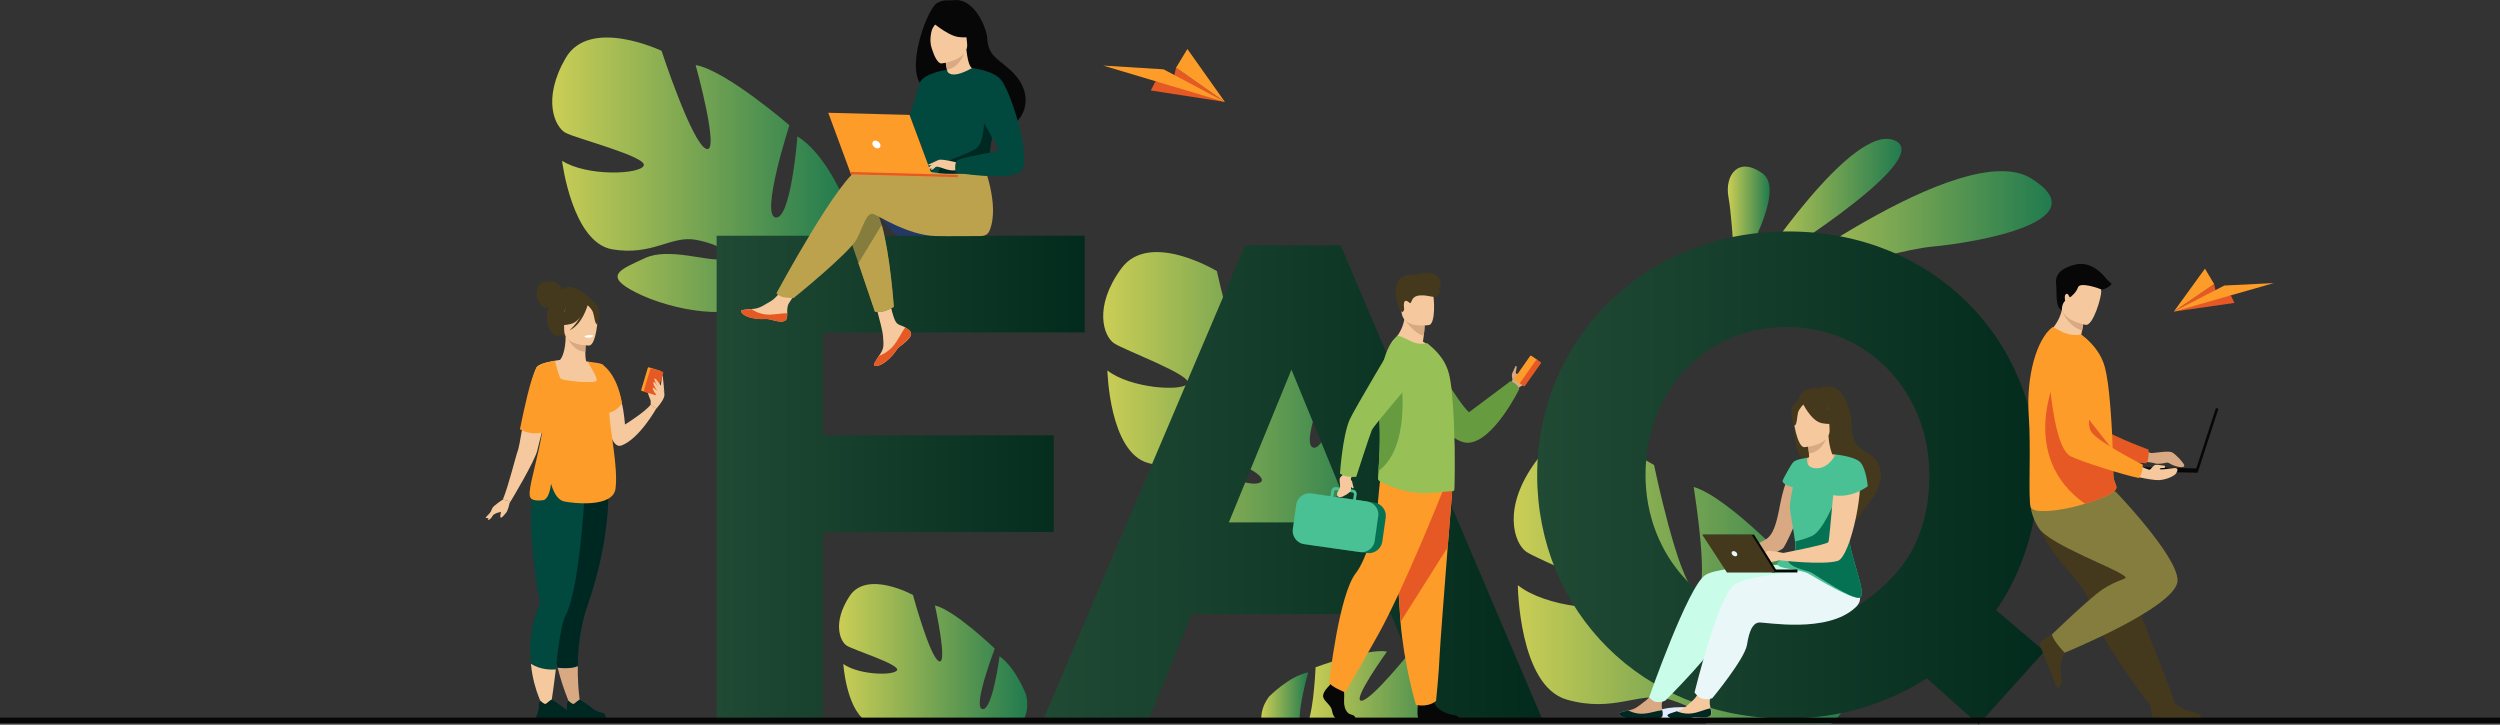 <?xml version="1.0" encoding="utf-8"?>
<!-- Generator: Adobe Illustrator 25.2.0, SVG Export Plug-In . SVG Version: 6.00 Build 0)  -->
<svg version="1.1" id="Layer_1" xmlns="http://www.w3.org/2000/svg" xmlns:xlink="http://www.w3.org/1999/xlink" x="0px" y="0px"
	 viewBox="0 0 1525.2 442.1" style="enable-background:new 0 0 1525.2 442.1;" xml:space="preserve">
<rect x="0" y="0" width="1525.2" height="442.1" fill="#333333" stroke="none"/>
<style type="text/css">
	.st0{fill:url(#SVGID_1_);}
	.st1{fill:url(#SVGID_2_);}
	.st2{fill:url(#SVGID_3_);}
	.st3{fill:url(#SVGID_4_);}
	.st4{fill:url(#SVGID_5_);}
	.st5{fill:url(#SVGID_6_);}
	.st6{fill:url(#SVGID_7_);}
	.st7{fill:url(#SVGID_8_);}
	.st8{fill:#DFEBFD;}
	.st9{fill:url(#SVGID_9_);}
	.st10{fill:#F5C99D;}
	.st11{fill:#45391D;}
	.st12{fill:#D8A982;}
	.st13{fill:#002822;}
	.st14{fill:#01483F;}
	.st15{fill:#FD9C28;}
	.st16{fill:#E65924;}
	.st17{fill:#FFFFFF;}
	.st18{fill:url(#SVGID_10_);}
	.st19{fill:url(#SVGID_11_);}
	.st20{fill:url(#SVGID_12_);}
	.st21{fill:#C9FCE9;}
	.st22{fill:#EAF7F9;}
	.st23{fill:#FFB27D;}
	.st24{fill:#4AC195;}
	.st25{fill:#067254;}
	.st26{fill:#070707;}
	.st27{fill:#847D3D;}
	.st28{fill:#679B40;}
	.st29{fill:#97C157;}
	.st30{fill:#233862;}
	.st31{fill:#BDA24D;}
</style>
<g>
	<g>
		<linearGradient id="SVGID_1_" gradientUnits="userSpaceOnUse" x1="1070.434" y1="125.072" x2="1160.096" y2="125.072">
			<stop  offset="0" style="stop-color:#CBCE55"/>
			<stop  offset="1" style="stop-color:#217B4F"/>
		</linearGradient>
		<path class="st0" d="M1070.4,165.5c0,0,60.1-91.8,85.8-79.7C1182,97.7,1070.4,165.5,1070.4,165.5z"/>
		<linearGradient id="SVGID_2_" gradientUnits="userSpaceOnUse" x1="1068.168" y1="142.665" x2="1251.613" y2="142.665">
			<stop  offset="0" style="stop-color:#CBCE55"/>
			<stop  offset="1" style="stop-color:#217B4F"/>
		</linearGradient>
		<path class="st1" d="M1068.2,181c0,0,128.8-98.2,170.9-72.2c42.1,26.1-32.5,39.1-60.6,41.7S1068.2,181,1068.2,181z"/>
		<linearGradient id="SVGID_3_" gradientUnits="userSpaceOnUse" x1="1054.132" y1="134.12" x2="1079.667" y2="134.12">
			<stop  offset="0" style="stop-color:#CBCE55"/>
			<stop  offset="1" style="stop-color:#217B4F"/>
		</linearGradient>
		<path class="st2" d="M1058.4,166.6c0,0-0.2-3.8-0.5-9.3c-0.6-10.8-1.8-28.2-3.4-37c-2.4-13.4,6-25.2,20.8-14.5
			c14.8,10.7-13.3,56.1-13.3,56.1L1058.4,166.6z"/>
	</g>
	<linearGradient id="SVGID_4_" gradientUnits="userSpaceOnUse" x1="511.78" y1="398.069" x2="626.74" y2="398.069">
		<stop  offset="0" style="stop-color:#CBCE55"/>
		<stop  offset="1" style="stop-color:#217B4F"/>
	</linearGradient>
	<path class="st3" d="M624.1,439.8l-58.7-0.2c-1.9-0.3-3.7-0.3-5.5,0l-32.2-0.1c-11.5-8.5-13.2-34.4-13.2-34.4
		c9.6,6.8,30.8,7.2,32.8,3.8c2-3.5-26.7-12.4-30.7-15c-4.1-2.6-8.9-14,1.7-30.2S557,363,557,363s10.2,37.7,15.8,40.4
		c5.7,2.7-2.4-34-2.4-34c11.8,2.6,36.5,26.3,36.5,26.3s-13.7,35.7-7.6,36.9c6.2,1.2,10.5-32.2,10.5-32.2c10,7,16.1,23.3,16.1,23.3
		C627.6,430.2,626.5,435.5,624.1,439.8z"/>
	<linearGradient id="SVGID_5_" gradientUnits="userSpaceOnUse" x1="336.909" y1="123.707" x2="514.573" y2="123.707">
		<stop  offset="0" style="stop-color:#CBCE55"/>
		<stop  offset="1" style="stop-color:#217B4F"/>
	</linearGradient>
	<path class="st4" d="M345.1,35.4c14.7-25.3,58.5-4.4,58.5-4.4s18.4,56.2,27.2,59.8c8.8,3.6-6.4-51.1-6.4-51.1
		c18.1,3,57.2,36.7,57.2,36.7s-17.8,55-8.4,56.3c9.4,1.3,13.3-49.5,13.3-49.5c15.7,9.7,26.3,33.9,26.3,33.9
		c11.2,37.8-37.9,50.2-37.9,50.2s-5.8,19.2,0.2,44.6l0,0c0,0,1.6,4.8,2.5,12.5l-4.7-1.3c0-1.3-0.1-2.7-0.3-4c0,0,0,0,0,0
		c0,0,0,0,0-0.1c-0.1-0.8-0.3-2-0.5-3.4c0,0,0,0,0,0c0,0,0,0,0,0c-0.7-3.2-1.1-5.5-1.3-7.1c0,0,0,0,0,0c-1.9-9.9-5-22.9-8.4-26.4
		c0,0,0.7-0.6,1.6-1.9c-0.5,0.6-1,1.2-1.6,1.9c-12.6,14.9-53.1,7.1-74.1-3.5c-21-10.5-9.6-14.2,5.1-21.1c14.7-6.9,39,2.5,47.5,0.5
		c8.5-2-1.3-8.9-16.4-11.7c-15.1-2.8-26.5,10-51,5.8s-30.6-54-30.6-54c15.1,9.6,47.2,8.4,49.8,3c2.7-5.4-41.3-16.6-47.7-20.1
		C338.7,77.6,330.4,60.8,345.1,35.4z"/>
	<linearGradient id="SVGID_6_" gradientUnits="userSpaceOnUse" x1="672.984" y1="258.969" x2="842.539" y2="258.969">
		<stop  offset="0" style="stop-color:#CBCE55"/>
		<stop  offset="1" style="stop-color:#217B4F"/>
	</linearGradient>
	<path class="st5" d="M684,163.9c17.1-23.6,58.4,1.5,58.4,1.5s12.6,57.5,21,61.9c8.3,4.4-1.2-51.2-1.2-51.2
		c17.6,4.8,53,42.1,53,42.1s-23.1,52.6-14,54.9c9.2,2.2,18.1-47.6,18.1-47.6c14.6,11.2,22.6,36.2,22.6,36.2
		c7.3,38.5-42.5,45.9-42.5,45.9s-7.6,18.4-4.2,44.1l0,0c0,0,1.1,4.9,1.2,12.6l-4.5-1.7c0.1-1.3,0.1-2.7,0.1-3.9c0,0,0,0,0,0
		c0,0,0,0,0-0.1c0-0.8-0.1-2-0.2-3.4c0,0,0,0,0,0c0,0,0,0,0,0c-0.4-3.2-0.5-5.5-0.6-7.2c0,0,0,0,0,0c-0.9-10-2.6-23.2-5.7-27
		c0,0,0.8-0.5,1.7-1.7c-0.6,0.5-1.1,1.1-1.7,1.7c-13.9,13.5-53.3,1.7-73-10.8c-19.7-12.5-8.1-15,7.1-20.4
		c15.2-5.4,38.3,6.3,46.9,5.2c8.6-1.1-0.4-8.9-15-13.2c-14.7-4.3-27.2,7.2-51,0.7c-23.8-6.6-24.9-56.5-24.9-56.5c14,11,45.8,13,49,8
		c3.2-5.1-39.2-20.5-45.1-24.7C673.4,205,666.9,187.5,684,163.9z"/>
	<g>
		<linearGradient id="SVGID_7_" gradientUnits="userSpaceOnUse" x1="769.439" y1="425.275" x2="798.061" y2="425.275">
			<stop  offset="0" style="stop-color:#CBCE55"/>
			<stop  offset="1" style="stop-color:#217B4F"/>
		</linearGradient>
		<path class="st6" d="M798.1,410.2c0,0-6.2,21.8-5,30.2l-23.5-0.1c-0.5-4.8,0.7-10,4.6-15.3C774.2,425.1,786.2,412.6,798.1,410.2z"
			/>
		<linearGradient id="SVGID_8_" gradientUnits="userSpaceOnUse" x1="798.097" y1="418.699" x2="896.717" y2="418.699">
			<stop  offset="0" style="stop-color:#CBCE55"/>
			<stop  offset="1" style="stop-color:#217B4F"/>
		</linearGradient>
		<path class="st7" d="M887.2,440.6l-89.1-0.2c3.5-9,4.5-33.3,4.5-33.3s31.7-11.8,43.6-9.6c0,0-21.8,30.2-15.6,30
			c6.2-0.2,30.4-30.6,30.4-30.6s31.7-2.9,35,16C899,429.9,892.1,438.5,887.2,440.6z"/>
	</g>
	<path class="st8" d="M1074.4,441.1l-84.4-0.2c5.5-2.3,12.6-4.5,20.3-7.2C1029.5,427.2,1055.6,436.2,1074.4,441.1z"/>
	<linearGradient id="SVGID_9_" gradientUnits="userSpaceOnUse" x1="923.533" y1="355.115" x2="1130.844" y2="355.115">
		<stop  offset="0" style="stop-color:#CBCE55"/>
		<stop  offset="1" style="stop-color:#217B4F"/>
	</linearGradient>
	<path class="st9" d="M1117.2,441.5l-76.4-0.2c1.6-3.4-8.1-10.3-22.3-14.6c-18-5.5-33.5,8.5-62.7,0.1c-29.2-8.4-29.8-69.8-29.8-69.8
		c17.1,13.7,56.1,16.7,60.1,10.5c4-6.2-47.9-25.8-55.1-31c-7.2-5.2-15-26.8,6.4-55.5c21.4-28.7,71.7,2.7,71.7,2.7
		s14.7,70.8,24.9,76.4c10.2,5.6-0.7-63-0.7-63c21.6,6.2,64.5,52.5,64.5,52.5s-29.2,64.4-18,67.2c11.3,2.9,23-58.3,23-58.3
		c17.7,14,27.2,44.8,27.2,44.8C1133.2,420.8,1126.7,433.1,1117.2,441.5z"/>
	<g>
		<g>
			<g>
				<g>
					<path class="st10" d="M397,244.4c0-0.2-2.3-5-1.6-5.3c0.7-0.4,2.1-0.3,2.2,0.5C397.8,240.4,397,244.4,397,244.4z"/>
					<path class="st11" d="M362.2,184.5c0,0-13.7-16.4-20.9-5.9c0,0-5.4,2.2-7.3,11.4c-2,9.4,4.2,16.5,7.5,14.7
						c2.1-1.1,3.6,2.5,3.6,2.5L362.2,184.5z"/>
					<path class="st10" d="M379.1,271.8c10.9-4,21.3-22.6,21.3-22.6l-3.4-2.4c-2.9,4.2-15.7,12.2-15.7,12.2
						c-0.3-3.5-0.7-6.7-1.2-9.6c-3.6-19.6-11.7-25.5-13.9-26.7c-0.4-0.2-0.6-0.3-0.6-0.3s0,0.1,0,0.4c0,0.6,0.1,1.8,0.2,3.4
						C366.7,238.5,370.1,275.2,379.1,271.8z"/>
					<path class="st11" d="M342.8,176.9c0,0-1.8-7.3-12.6-5.1c0,0,5.2-0.7,6.6,1.3c0,0-4.1-1.9-6.7-0.3c-2.6,1.6-3,6.8-2.6,8.5
						s3.2,6.4,5.1,6.4c1.9,0,4.1-1.6,4.1-1.6L342.8,176.9z"/>
					<path class="st10" d="M326.7,291.9c5.4-12,7.9-15.4,8-19.2c0.1-3-1.4-6.2-4.3-14.1c-0.7-1.9-1.1-3.8-1.4-5.7
						c-2.3-15.3,6.6-31.8,12-32.9c1.5-0.4,4.1-5.9,4.1-14.8l0.7,0.1l11.6,2.3c0,0-0.3,3.6-0.3,7.1c0,2.9,0.2,5.6,0.8,5.9
						c0.8,0.1,1.3,0.1,1.3,0.1s9.6,13.4,10.4,25.8c0.8,12.4-7.7,17.9,0.1,42.7C377.7,314.6,323.7,298.6,326.7,291.9z"/>
					<path class="st12" d="M357.4,207.5c0,0-0.3,3.6-0.3,7.1c-6.5-0.2-9.9-6.1-11.3-9.4L357.4,207.5z"/>
					<path class="st11" d="M344.6,204c0,0-3.4-5.4-4.2-9.9c-0.6-3.3,1.1-15.4,13.3-13.6c0,0,3.5,0.3,6.9,2.6
						c2.6,1.8,6.5,5.6,2.2,16.2l-1.1,3.6L344.6,204z"/>
					<path class="st10" d="M359.5,210.8c0,0-15.3,0.3-15.3-9.3c0-9.5-2-15.9,7.8-16.5c9.8-0.6,11.7,3.1,12.4,6.2
						C365.2,194.5,363.5,210.5,359.5,210.8z"/>
					<path class="st11" d="M359,184.8c0,0-4.2,11.2-10.6,12.8c-6.4,1.7-9.2-0.1-9.2-0.1s4.9-3.9,6-10.8
						C345.1,186.8,355.8,179.5,359,184.8z"/>
					<path class="st11" d="M357.9,185.7c0,0,3.1,2.5,3.9,4.9c0.8,2.4,1.1,7.4,2.6,7.3c0,0,3.2-7.6-0.4-11.9
						C360.2,181.4,357.9,185.7,357.9,185.7z"/>
					<path class="st13" d="M340.2,407.4c3.8,15.3,9.6,27,9.6,27l5-0.3c0,0-2.5-11.8-2.3-27.7c0.1-11.1,1.5-24.3,5.9-36.8
						c15.1-43.1,12.7-74.5,12.7-74.5l-28.4,3.3l-1.3,0.2c-0.1,13-0.5,30.7-0.7,44.6c-0.3,12.4-0.5,21.8-0.5,21.8
						C334.7,376.7,336.7,393.3,340.2,407.4z"/>
					<path class="st10" d="M306.8,304.7l4.6,1.4c0,0,15.2-25.1,16.5-31.7c0.4-2.1,1.6-6.4,2.8-11.2c2.7-9.9,6.1-22,6.1-22l1.1-4.9
						l3.9-16.7c0,0-7.4,0.8-11.7,2.6c-1.4,0.6-2.5,1.3-2.9,2.1c-3.2,7-6.3,24.6-8.6,37.1c-1.2,7-2.2,12.4-2.7,13.6
						C314.6,278.3,310.4,296,306.8,304.7z"/>
					<path class="st14" d="M323.9,404.9c1.6,17.4,8.8,28.7,8.8,28.7l2.4,1.8c0,0,2.3-12.3,3.9-26.9c1.5-13.9,3.6-28.6,6-33
						c9.5-17.8,12.3-84.9,12.3-84.9l-28.8-1.4c-2.9,4.9-4.2,12.8-4.5,21.9c-0.8,22.9,4.6,52.8,5.4,57.1c0,0,0,0,0,0
						c0.1,0.3,0,0.7-0.2,1C323.7,380.4,322.8,393.4,323.9,404.9z"/>
					<path class="st11" d="M358.5,186.1c0,0-3,11.7-11.1,15.5c0,0,8.1-7.2,8.8-14.9C356.9,178.9,358.5,186.1,358.5,186.1z"/>
					<path class="st15" d="M323.1,300.6c0,1,0,1.7,0.2,2.3c0.6,1.9,2.7,2.8,7.8,2.3c3.1-0.3,4.5-5.5,5.1-10
						c1.9,6.4,4.5,9.9,7.9,10.7c4.9,1.1,29.8,4.1,31.4-7.7c1.8-13-3.6-36-3.9-48.4c0.7-4.4,1-8.2,0.9-11.5
						c-0.2-8.8-2.8-13.8-4.8-15.8c-0.6-0.4-1.1-0.7-3.4-1.1c-1.2-0.2-2.8-0.4-5-0.7c0,0-0.9-0.1-0.9-0.1c0.4,0.8,6.1,9.3,5.6,11.5
						c-0.5,2.3-20.4,0.2-21.8-1c-1.4-1.3-3.6-10.9-3.6-10.9s-7.1,0.8-10.5,3.3c0,0,0,0,0,0c-0.4,0.3-0.7,0.6-0.9,1
						c-3.7,7-7.4,24.8-10,37.4c6.3,3.5,11.8,2.4,13.5,2C328.4,278.3,323.4,294,323.1,300.6z"/>
					<path class="st10" d="M397,246.9c0-0.5-0.4-7.3,0.8-8.7c1.2-1.4,3.7-3.5,4.5-3.4c0.8,0.1,3.8,4.1,2.9,7.2
						c-0.9,3.1-4.8,7.3-4.8,7.3L397,246.9z"/>
					<g>
						<path class="st15" d="M391.6,238.5l6.9,2.1c0.3,0.1,0.6-0.1,0.7-0.4l4-13.3c0.1-0.3-0.1-0.6-0.4-0.7l-6.9-2.1
							c-0.3-0.1-0.6,0.1-0.7,0.4l-4,13.3C391.1,238.1,391.3,238.5,391.6,238.5z"/>
						<path class="st16" d="M393.3,239.1l6.4,1.9c0.4,0.1,0.9-0.1,1-0.5l3.9-12.8c0.1-0.4-0.1-0.9-0.5-1l-6.4-1.9
							c-0.4-0.1-0.9,0.1-1,0.5l-3.8,12.8C392.7,238.5,392.9,238.9,393.3,239.1z"/>
					</g>
					<path class="st10" d="M323.9,404.9c1.6,17.4,8.8,28.7,8.8,28.7l2.5,2.2c0,0,2.2-12.8,3.9-27.4
						C337.3,408.6,329.8,408.9,323.9,404.9z"/>
					<path class="st12" d="M340.2,407.4c3.8,15.3,9.6,27,9.6,27l5-0.3c0,0-2.5-11.8-2.3-27.7C350.9,407.2,347.3,408.1,340.2,407.4z"
						/>
					<g>
						<path class="st13" d="M346.9,438.6h3.2c1.1-0.2,1.9-0.5,3-0.6c1.7-0.2,2.5,0.5,2.6,0.6c0,0,0,0,0,0h13.7
							c0.3-0.5,0-1.6-0.3-2.5c-0.2-0.6-0.7-1-1.3-1.2c-1.5-0.4-4.3-0.8-6.9-3.2c-1.5-1.3-7.1-4.9-7.1-4.9l0,0
							c-0.1,0-0.7,0.2-3.3,2.4c-1.3,1.1-3.6-1.6-3.6-1.6s-0.4,0.4-0.7,1c-0.3,0.5-0.4,1.2-0.3,2.1c0.2,1.2-0.5,3.5-1,5.1
							c-0.3,0.9-0.6,1.6-0.6,1.6S344.2,438.3,346.9,438.6z"/>
						<path class="st13" d="M346.2,428.7c0.8,0.5,2.4,1.6,3.5,1.7c1.5,0.2,4.2-3.5,4.2-3.5l0,0c-0.1,0-0.7,0.2-3.3,2.4
							c-1.3,1.1-3.6-1.6-3.6-1.6S346.5,428.1,346.2,428.7z"/>
						<path class="st13" d="M346.9,438.6h3.2c1.1-0.2,1.9-0.5,3-0.6c1.7-0.2,2.5,0.5,2.6,0.6c0,0,0,0,0,0h13.7
							c0.3-0.5,0-1.6-0.3-2.5c-0.4-0.4-0.5,1.6-0.8,1.9c-0.2,0.3-11.2,0.1-11.8-0.3c-0.6-0.5-2.5-1.3-5.2-0.6
							c-2.3,0.5-5.7-0.9-6.5-1.2c-0.3,0.9-0.6,1.6-0.6,1.6S344.2,438.3,346.9,438.6z"/>
					</g>
					<g>
						<path class="st13" d="M329.8,438.6h3.2c1.1-0.2,1.9-0.5,3-0.6c1.7-0.2,2.5,0.5,2.6,0.6c0,0,0,0,0,0h13.7
							c0.3-0.5,0-1.6-0.3-2.5c-0.2-0.6-0.7-1-1.3-1.2c-1.5-0.4-4.3-0.8-6.9-3.2c-1.5-1.3-7.1-4.9-7.1-4.9l0,0
							c-0.1,0-0.7,0.2-3.3,2.4c-1.3,1.1-3.6-1.6-3.6-1.6s-0.4,0.4-0.7,1c-0.3,0.5-0.4,1.2-0.3,2.1c0.2,1.2-0.5,3.5-1,5.1
							c-0.3,0.9-0.6,1.6-0.6,1.6S327,438.3,329.8,438.6z"/>
						<path class="st13" d="M329,428.7c0.8,0.5,2.4,1.6,3.5,1.7c1.5,0.2,4.2-3.5,4.2-3.5l0,0c-0.1,0-0.7,0.2-3.3,2.4
							c-1.3,1.1-3.6-1.6-3.6-1.6S329.3,428.1,329,428.7z"/>
						<path class="st13" d="M329.8,438.6h3.2c1.1-0.2,1.9-0.5,3-0.6c1.7-0.2,2.5,0.5,2.6,0.6c0,0,0,0,0,0h13.7
							c0.3-0.5,0-1.6-0.3-2.5c-0.4-0.4-0.5,1.6-0.8,1.9c-0.2,0.3-11.2,0.1-11.8-0.3c-0.6-0.5-2.5-1.3-5.2-0.6
							c-2.3,0.5-5.7-0.9-6.5-1.2c-0.3,0.9-0.6,1.6-0.6,1.6S327,438.3,329.8,438.6z"/>
					</g>
					<path class="st15" d="M366.8,222c0,0,9.5,4.8,12.7,24.2c0,0-3.1,4.3-7.5,5.5c-0.6,0.2-1.3,0.3-2,0.3
						C364.6,252.4,366.8,222,366.8,222z"/>
					<path class="st10" d="M403.1,235.2c0,0-2.9-4.5-3.7-4.3c-1,0.4,2.7,6.1,2.7,6.1s-2.7-4.3-3.2-4c-1,0.7,0.6,3.4,2.1,5.5
						c0,0-2.8-2.5-2.8-2.1c-0.3,1.6,3,5.5,3,5.5l1.9-4.3V235.2z"/>
					<path class="st10" d="M405.3,239.4c-0.1-0.6-0.9-11.4-1.2-10.4c-0.3,1-1,6.7-1,6.7L405.3,239.4z"/>
				</g>
			</g>
			<path class="st17" d="M356.5,205.1c0,0,0.3,1.1,3.1,0.9c0,0,2.3-0.1,2.3-1.4C361.9,204.7,359.6,203.8,356.5,205.1z"/>
		</g>
		<path class="st10" d="M306.8,304.7c0,0-5.5,3.7-6.4,5.2c-0.8,1.6-2.8,7.3-2.8,7.3s1.4,0.2,2.8-2.3c1.4-2.5,6.1-2.3,7.6-3.6
			c1.6-1.3,3.4-5.3,3.4-5.3L306.8,304.7z"/>
		<path class="st10" d="M310.8,307.3c0,0-0.9,4.3-2.1,5.6c-1.1,1.3-2.7,3.4-3.3,2.8c-0.6-0.6,0.7-5.3,0.7-5.3L310.8,307.3z"/>
		<path class="st10" d="M301.2,310.4c-0.1,0.2-5,5.4-5,5.4s1.8,0.8,2.3,0C298.9,315,301.2,310.4,301.2,310.4z"/>
	</g>
	<g>
		<polygon class="st16" points="702.1,55.2 747.3,62.2 717.5,41.3 715.9,47.9 704.9,49.7 		"/>
		<polygon class="st15" points="747.3,62.2 709.9,42.3 673,40 		"/>
		<polygon class="st15" points="717.5,41.3 747.3,62.2 724.4,29.9 		"/>
	</g>
	<g>
		<polygon class="st16" points="1363.2,184.8 1326.2,190.1 1350.8,173.3 1352,178.7 1361,180.3 		"/>
		<polygon class="st15" points="1326.2,190.1 1357,174.2 1387.2,172.7 		"/>
		<polygon class="st15" points="1350.8,173.3 1326.2,190.1 1345.2,163.9 		"/>
	</g>
	<linearGradient id="SVGID_10_" gradientUnits="userSpaceOnUse" x1="437.139" y1="291.376" x2="661.842" y2="291.376">
		<stop  offset="0" style="stop-color:#214A35"/>
		<stop  offset="1" style="stop-color:#022B1D"/>
	</linearGradient>
	<path class="st18" d="M437.1,143.8h224.7v59H502.1v62.8h140.8v59H502.1v114.2h-64.9V143.8z"/>
	<linearGradient id="SVGID_11_" gradientUnits="userSpaceOnUse" x1="636.505" y1="294.329" x2="941.008" y2="294.329">
		<stop  offset="0" style="stop-color:#214A35"/>
		<stop  offset="1" style="stop-color:#022B1D"/>
	</linearGradient>
	<path class="st19" d="M759.6,149.7h58.3L941,439h-66.1l-26.3-64.4H727.2L700.9,439h-64.4L759.6,149.7z M826.1,318.7l-38.2-93.2
		l-38.2,93.2H826.1z"/>
	<linearGradient id="SVGID_12_" gradientUnits="userSpaceOnUse" x1="937.869" y1="291.709" x2="1247.296" y2="291.709">
		<stop  offset="0" style="stop-color:#214A35"/>
		<stop  offset="1" style="stop-color:#022B1D"/>
	</linearGradient>
	<path class="st20" d="M1175.5,413.8c-24.2,15.6-53.3,24.6-85.4,24.6c-88.6,0-152.3-66.1-152.3-148.6c0-81.7,64.4-148.6,153.1-148.6
		c88.6,0,152.3,66.1,152.3,148.6c0,30-9,58.7-25.4,82.5l29.5,25l-40.2,44.7L1175.5,413.8z M1128.7,372.3c0,0,28.7-14.8,40.6-42.3
		c5.2-12,7.8-25,7.8-40.2c0-49.2-36.1-90.3-87-90.3c-50.9,0-86.2,40.2-86.2,90.3c0,49.2,36.1,90.3,87,90.3
		C1104.9,380.1,1117.6,377.3,1128.7,372.3z"/>
	<g>
		<path class="st12" d="M1093.6,285.6c0,0-4.8,7.2-7.6,22.2c-2.4,13.2-4.5,18.1-8,20.8c-3.5,2.7-23,10.7-23,10.7l1.5,3.4
			c0,0,28.5-3.9,31.7-8.7c3.2-4.8,15.4-32.9,14.5-39.4C1101.7,288.1,1093.6,285.6,1093.6,285.6z"/>
		<g>
			<path class="st12" d="M1014.4,436.2c-0.3,2.8-4.2,2.7-8.7,2c-4.4-0.7-3.3,0.5-9.5,0.4c-6.2-0.1-8.3-2.2-8.6-3.1
				c-0.2-0.8,2.8-1.4,6-2.1c0.4-0.1,0.8-0.2,1.2-0.3c3.7-0.8,6.1-3.5,9.3-5.7c3-2.2,7.1-10.2,7.1-10.2l8.5-0.1c0,0-3.8,7.2-5.3,10.3
				c-0.9,1.8-0.6,4.1-0.3,5.9C1014.3,434.3,1014.5,435.2,1014.4,436.2z"/>
			<path class="st13" d="M1005.7,438.2c-4.4-0.7-3.3,0.5-9.5,0.4c-6.2-0.1-8.3-2.2-8.6-3.1c-0.2-0.8,2.8-1.4,6-2.1l0,0.1
				c0,0,4,2.3,9.1,1.9c4.2-0.3,8.5-1.9,11.4-2.1c0.2,1,0.3,1.9,0.2,2.9C1014.1,439,1010.1,438.9,1005.7,438.2z"/>
		</g>
		<path class="st21" d="M1106.9,343.9c0,0-56,0.3-66.5,6.9c-10.5,6.6-34.3,74.6-34.3,74.6s1.9,2.4,4.2,2.8c3.7,0.5,5.8-0.9,5.8-0.9
			s31.9-31.7,33.6-40.4c1.7-8.7,1.3-16.4,5.1-16.6c3.9-0.2,52,5.9,59.3-7c7.3-12.8,1.3-25.5,1.3-25.5L1106.9,343.9z"/>
		<g>
			<path class="st10" d="M1044.1,434.9c-0.1,2.8-4,3-8.5,2.8c-4.5-0.3-3.2,0.8-9.5,1.2c-6.2,0.4-8.5-1.5-8.8-2.4
				c-0.3-0.8,2.7-1.6,5.8-2.6c0.4-0.1,0.8-0.2,1.2-0.4c3.6-1.1,5.8-4,8.8-6.5c2.8-2.4,6.2-10.7,6.2-10.7l8.5-0.8
				c0,0-3.2,7.5-4.4,10.7c-0.7,1.9-0.2,4.1,0.2,5.9C1043.9,433,1044.1,433.9,1044.1,434.9z"/>
			<path class="st13" d="M1035.6,437.7c-4.5-0.3-3.2,0.8-9.5,1.2c-6.2,0.4-8.5-1.5-8.8-2.4c-0.3-0.8,2.7-1.6,5.8-2.6l0,0.1
				c0,0,4.1,1.9,9.2,1.2c4.2-0.6,8.3-2.6,11.2-3.1c0.2,0.9,0.5,1.9,0.4,2.9C1044.1,437.7,1040.1,438,1035.6,437.7z"/>
		</g>
		<path class="st22" d="M1117.8,347.3c0,0-49.3,2.3-59.5,9.3s-24.5,65.9-24.5,65.9s2.1,2.8,4.3,3.6c2.8,1,6.5-0.1,6.5-0.1
			s19.8-23.9,21.2-32.6c1.4-8.7,3.5-13.2,7.3-13.6c3.9-0.4,41.7,7,59-9.3C1142.9,360.5,1117.8,347.3,1117.8,347.3z"/>
		<path class="st11" d="M1100.9,281.6c-1-1.7-2.1-4.7-2.9-10.2c0.1,0.5,1.5,7.4,4.4,11.2c11.4,6.5,29.5,30.7,29.4,35.3
			c0,0,11.1-14.7,11.2-14.8c0,0,12.5-18.2-4.3-27.1c-8.5-4.5-8.9-11-9-16.6c0-5.7-4.2-29.7-20.3-22.3c0,0-2.7-1-3.9-0.7
			c0,0,1,0.1,1.5,0.6c-1.9,0-4.6,0.3-6.8,1.8C1094.4,242.6,1091.1,273.7,1100.9,281.6z"/>
		<path class="st23" d="M1119.9,277.3c0,0-4.6-0.4-9.2,0c-3.1,0.3-6.2,1.3-8,2c-4.3,1.8-3.9,9.5,5.2,8.1
			C1117.1,286,1120.5,279.6,1119.9,277.3z"/>
		<path class="st10" d="M1103.1,282.9c-0.1,0-1.3,6.6,4.7,6.4c3.9-0.2,12.4-4.9,11.6-8.3c-0.4-1.6-3.3-5.7-3.9-15.2l-0.7,0.2
			l-12,3.2c0,0,0.5,3.8,0.8,7.4C1103.8,279.7,1103.8,282.5,1103.1,282.9z"/>
		<path class="st12" d="M1102.8,269.2c0,0,0.5,3.8,0.8,7.4c6.8-0.6,10-7.1,11.2-10.6L1102.8,269.2z"/>
		<path class="st11" d="M1115.9,264.6c0,0,3.2-5.9,3.7-10.7c0.4-3.5-2.2-16.1-14.9-13.4c0,0-3.7,0.6-7,3.2
			c-2.7,2.1-6.4,6.4-1.2,17.2l1.4,3.7L1115.9,264.6z"/>
		<path class="st10" d="M1100.7,272.8c0,0,16.1-0.8,15.5-10.8c-0.7-10,1-16.9-9.3-16.8c-10.3,0.1-12.1,4.1-12.7,7.5
			C1093.6,256,1096.5,272.7,1100.7,272.8z"/>
		<path class="st11" d="M1099.5,245.4c0,0,5.2,11.5,12.1,12.8c6.9,1.3,9.7-0.7,9.7-0.7s-5.5-3.8-7-10.9
			C1114.3,246.5,1102.5,239.6,1099.5,245.4z"/>
		<path class="st11" d="M1100.7,246.3c0,0-3.1,2.8-3.8,5.5c-0.6,2.6-0.6,7.9-2.2,7.8c0,0-3.9-7.8-0.4-12.6
			C1097.9,241.9,1100.7,246.3,1100.7,246.3z"/>
		<path class="st24" d="M1084.6,344.7c1.3,1.6,5.4,2,9.7,2.8c3.4,0.6,7,1.3,9.6,2.8c5.8,3.4,24.8,14.9,30.4,14.4
			c2.2-0.2,1.8-4.3,0.4-9.8c-2.1-8.6-6.4-20.6-6.4-25.8c0-2.8-0.9-9.6-2.2-17.3c-0.1-0.6-0.2-1.2-0.3-1.9c-2.5-15-6-32.6-6-32.6
			s-3.9,8.4-11.4,8.4c-7.5,0-5.8-6.4-5.8-6.4s-6.9,0.8-8.5,2.6c-1.6,1.7-5.7,9.3-6.6,11.4c0,0-0.2,2.6,6.3,3.9c0,0-1.6,7.1-1.8,11.9
			c-0.1,3.5,2.4,14.5,3.1,21.3c0.3,2.4,0.3,4.3-0.1,5.2c-0.5,1.1-2.1,2.2-4,3.3C1087.6,340.8,1083.1,342.9,1084.6,344.7z"/>
		<path class="st25" d="M1091.3,338.7c-4.2,7.1,11.3,9.2,13.9,10.7c5.8,3.4,23.6,15.8,29.1,15.3c2.2-0.2,1.8-4.3,0.4-9.8
			c-2.1-8.6-6.4-20.6-6.4-25.8c0-2.8-0.9-9.6-2.2-17.3l-6.7-6.4c0,0-7.2,18.6-14,21.6c-3.6,1.6-7.3,2.6-10.1,3.3
			c0.3,2.4,0.3,4.3-0.1,5.2C1094.8,336.5,1093.1,337.6,1091.3,338.7z"/>
		<path class="st10" d="M1121.9,282.9c0,0,5.7-3.5,11.3,3.1c5.5,6.6-3.9,53.8-12.1,56.2c-9.1,2.7-35.4-0.4-35.4-0.4l0.5-4.1
			c0,0,28-5.4,29.2-6.9C1116.5,329.2,1119,283.6,1121.9,282.9z"/>
		<path class="st24" d="M1119.9,277.3c0,0,11.8,1.1,15.2,4.9c3.4,3.9,4.4,14.4,4.4,14.4s-10.4,8.4-22.8,5.1L1119.9,277.3z"/>
		<path class="st10" d="M1088.4,337.4c0,0-9.1-1.8-10.2-1.3c-1,0.4-6.8,5.6-6.2,6.6c0.6,1,2.9,1.8,5.6,0.9c2.6-0.9,8.4-1.3,9.4-2.6
			C1088.1,339.6,1088.4,337.4,1088.4,337.4z"/>
		<g>
			
				<rect x="1081.1" y="347.5" transform="matrix(-1 -1.224647e-16 1.224647e-16 -1 2177.68 696.74)" class="st26" width="15.5" height="1.8"/>
			<path class="st26" d="M1084.4,349c-0.2-0.6-14.3-22.8-14.3-22.8h-31.4l15.8,22.2L1084.4,349z"/>
			<path class="st11" d="M1083,349.3c-0.2-0.6-14.3-23-14.3-23h-30.1l15,23H1083z"/>
			<path class="st22" d="M1056.5,337.8c0.3,0.9,1.3,1.6,2.2,1.6c0.9,0,1.4-0.7,1.1-1.6c-0.3-0.9-1.3-1.6-2.2-1.6
				C1056.7,336.2,1056.2,336.9,1056.5,337.8z"/>
		</g>
	</g>
	<g>
		<path class="st12" d="M1303,272.1c0,0,7.5,4.3,9.6,4.3c2.1,0,10.3-1.6,12.6-0.4c2.3,1.2,6.5,5.9,7.2,7.4c1.4,2.8-5.6,1.5-9-0.8
			c-0.5-0.3-1.1-0.5-1.7-0.3c-1.7,0.4-5.3,1-7,0.4c-2.3-0.9-14.6-1.8-14.6-1.8L1303,272.1z"/>
		<path class="st16" d="M1245.9,214c0,0,7.8,55.3,20.7,60.2c6.4,2.4,34.4,8,42.7,8.5c0,0,2-1.7,1.5-8.4c0,0-29.4-10.8-33.6-16.7
			c-6.2-8.7,3.9-35.7-3.9-43.9C1265.5,205.6,1252.4,202.1,1245.9,214z"/>
		<path class="st11" d="M1248.6,330.5c2.3,3.8,4.9,7.5,7.6,10.9c8.4,10.6,17.5,19.2,19,27.5c0.3,1.6,0.8,3.4,1.5,5.3
			c0.7,1.9,1.5,3.9,2.4,5.9c3.5,7.7,8.8,16.3,14.1,24.2c9.2,13.6,17.8,24.9,17.8,24.9l15.8-0.7c-0.6-1.6-7.5-20.3-16.7-43.2
			c-3.7-9.3-7.7-19.2-11.6-28.7c-0.5-1.3-1-2.5-1.5-3.8c-1.2-2.9-2.3-5.8-3.5-8.6c-8.6-21.5-15.5-38.6-15.5-38.6
			s-34.6-13.1-38.2-4.6C1236.9,307.9,1239.3,314.7,1248.6,330.5z"/>
		<path class="st11" d="M1311.5,426.2c0,0,0.8,13,3.3,13.2c0.3,0,12.8,0,12.8,0l15.9-0.1c0,0-0.1-3.8-4.7-4.6
			c-4.6-0.8-12.4-4.1-15.2-10.2C1320.6,418,1311.5,426.2,1311.5,426.2z"/>
		<path class="st11" d="M1255.4,385.2c0,0-11.8,5.6-11,8c0.1,0.3,4.7,11.9,4.7,11.9l6,14.7c0,0,3.5-1.5,2.5-6.1
			c-1-4.6-0.8-13,3.8-17.9C1266.3,390.6,1255.4,385.2,1255.4,385.2z"/>
		<path class="st27" d="M1259.6,398.2c0,0-6.6-6.7-7.8-11.1c0,0,22.8-22.1,30.9-27.5c9.3-6.2,15.4-6.2,13.9-7.7
			c-4.9-5-46.2-19.4-52.9-29.9c-2.3-3.6-3.6-7-4.3-10c-1.5-6.4-0.3-10.8-0.3-10.8l51.4-1.5c0,0,38.2,39.6,38,54.5
			C1328.1,370.3,1259.6,398.2,1259.6,398.2z"/>
		<path class="st10" d="M1276.3,210.6c-10.4,2.7-27.6-6.9-27.6-6.9s6.7-4.5,9.2-14.4c0.1-0.5,0.2-1,0.3-1.5c1.1-0.2,3.1-0.7,5.3-1.1
			l7.9,7.1c0,0-0.2,3-1.2,8c-0.2,0.9-0.4,1.8-0.6,2.8C1274,207.2,1276.3,210.6,1276.3,210.6z"/>
		<path class="st15" d="M1237.7,253.6c1.5,20-0.5,50.5,1.2,55.7c1.5,4.6,18.1,1.8,24.7,0.3c2.5-0.6,5.4-1.4,8.5-2.3
			c8.6-2.7,17.9-6.4,18.9-9.2c0-0.1,0.1-0.2,0.1-0.3c0.1-0.4,0.1-0.8,0-1.2c-0.3-1.4-1.6-3-1.8-6.5c-0.2-4-0.1-8.6-0.3-13.6
			c0-0.6,0-1.2-0.1-1.7l0-0.2c0-0.1,0-0.2,0-0.3c-0.1-5.6-0.4-11.5-0.8-17.3c-0.2-3.7-0.5-7.3-0.8-10.8c-0.7-9-1.8-16.9-3.1-22
			c-2.2-8.2-7-13.6-11.3-17.5l-3.2-2.7c-3.5,0.8-7.7,0.3-11.5-1.5c-4.1-1.9-5.5-3.3-6.2-2.8C1242.7,206.9,1236,229.2,1237.7,253.6z"
			/>
		<path class="st16" d="M1272.1,307.4c8.6-2.7,17.9-6.4,18.9-9.2c0-0.1,0.1-0.2,0.1-0.3c0-0.4,0-0.8,0-1.2c-0.3-1.4-1.6-3-1.8-6.5
			c-0.2-4-0.1-8.6-0.3-13.6c0-0.6,0-1.2-0.1-1.7l0-0.2c0-0.1,0-0.2,0-0.3l-34.6-44.1C1254.3,230.1,1231.1,278.6,1272.1,307.4z"/>
		<path class="st12" d="M1271.5,193.7c0,0-0.2,3-1.2,8c-7.8-2.5-11.3-9.5-12.4-12.5c0.1-0.5,0.2-1,0.3-1.5c1.1-0.2,3.1-0.7,5.3-1.1
			L1271.5,193.7z"/>
		<path class="st10" d="M1272.6,198.2c0,0-16.9-2.8-15-13.3c1.9-10.5,1-17.9,11.9-16.6c10.9,1.4,12.2,5.7,12.4,9.4
			C1282.1,181.3,1277,198.6,1272.6,198.2z"/>
		<g>
			
				<rect x="1345.4" y="248.2" transform="matrix(-0.951 -0.309 0.309 -0.951 2543.521 940.163)" class="st26" width="1.6" height="41"/>
			
				<rect x="1297.5" y="285.5" transform="matrix(-1 -2.134795e-02 2.134795e-02 -1 2631.747 601.586)" class="st26" width="43.1" height="2.6"/>
		</g>
		<path class="st10" d="M1298.4,289.6c0,0,13.8,3.6,19,3.3c5.2-0.4,9.5-2.9,10.2-4.1c0.7-1.3,2-3.6-1.5-3.2
			c-3.5,0.4-8.4,1.2-8.5,0.5c-0.1-0.7,2.9-0.6,2.9-0.6s0.9-1.3-0.2-1.4c-1.2,0-4.5-1-5.8-0.3c-1.2,0.6-2.4,2.9-3.3,2.8
			c-0.9-0.1-11.6-4.8-11.6-4.8L1298.4,289.6z"/>
		<path class="st15" d="M1249.4,216.3c0,0,1.6,55.8,13.9,62.1c6,3.1,33.3,11.7,41.5,13.2c0,0,2.2-1.4,2.5-8.1c0,0-28-14-31.6-20.3
			c-5.2-9.4,7.8-35.1,0.9-44.1C1269.8,210.1,1257.1,205.1,1249.4,216.3z"/>
		<path class="st26" d="M1257.9,189.2c0,0-0.2-3.6,2-5.7c0,0-0.8-3.6,0.7-4.2c1.4-0.6,1.7,2.4,2.4,2c0.7-0.5,3.6-2.7,4.8-6.1
			c1.3-3.3,12.7,0.7,14,1.3c1.3,0.6,5.6-1.6,6.5-3.4c0,0-2.4-1.9-3.5-3.3c-1.1-1.4-8.6-11.1-19.1-8.3c-10.5,2.7-11.9,7.7-11.3,12
			C1255,177.8,1253.6,187.8,1257.9,189.2z"/>
	</g>
	<g>
		<g id="man_1_">
			<path class="st12" d="M934.4,227.4c-1.2,3.1-3.1,6.7-5.2,7.6c-2.4,1-3.4,2.4-3.4,2.4l-1.9-1.1l-2.3-1.3c0,0,0.1-0.3,0.2-0.7
				c0.1-0.4,0.3-1,0.5-1.6c0,0,0.7-0.9,0.3-2c-0.4-1.1-0.3-2.9,0.4-3.9c0.7-1.1,1.4-3.7,1.9-3.6c1.1,0.2-0.5,3.8-0.1,4.5
				c0.4,0.6,0.9,0.4,1,0.4c0,0,0,0,0,0c3-1.3,6.6-8.4,8.3-7.5C934.7,220.8,934.9,226.1,934.4,227.4z"/>
			<g>
				<path class="st15" d="M924,231.7l3.8,2.6c0.3,0.2,0.6,0.1,0.8-0.1l9.6-13.7c0.2-0.3,0.1-0.6-0.1-0.8l-3.8-2.6
					c-0.3-0.2-0.6-0.1-0.8,0.1l-9.6,13.7C923.7,231.1,923.8,231.5,924,231.7z"/>
				<path class="st16" d="M927.5,234.1l2.2,1.5c0.2,0.1,0.5,0.1,0.6-0.1l9.8-13.9c0.1-0.2,0.1-0.5-0.1-0.6l-2.2-1.5
					c-0.2-0.1-0.5-0.1-0.6,0.1l-9.8,13.9C927.2,233.7,927.3,234,927.5,234.1z"/>
			</g>
			<path class="st28" d="M870.1,212c0,0,19.1,33.4,26.1,39.5l25.4-19c0,0,3.7,1.1,5.3,4.8c0,0-15.4,31.5-30.7,32.8
				c-15.2,1.3-36.6-37.7-36.6-37.7L870.1,212z"/>
			<g>
				<path class="st26" d="M826.8,438.9h-11.1c-1.4-0.8-2.6-2.5-3-5.1c-0.5-3.6-4.5-5.5-5.4-8.4c-0.9-2.9,3.6-7,3.6-7l0.7-1l0.8-1
					l7.3,1.7c0,0,0.2,1.7,0.3,4c0.1,1.6,0.1,3.5,0,5.1c-0.2,3.9,1.1,8.1,4.5,8.8C827.2,436.7,827,438.2,826.8,438.9z"/>
				<path class="st26" d="M890.9,438.9h-25.3c-1.2-1.5-0.8-7-0.6-8.7c0-0.4,0.1-0.6,0.1-0.6s8.6-6.9,9.8-1.6c0,0.2,0.1,0.3,0.1,0.5
					c1.5,4.9,8.2,7.2,12.1,7.8C889.7,436.7,890.6,438,890.9,438.9z"/>
				<path class="st15" d="M886.1,297.9c0,0-1.3,16.3-2.9,36c-2.1,26.7-4.6,59.5-4.9,65.7c-0.4,10.8-2.2,28-2.2,28s-4.1,4.1-12.3,2.4
					c0,0-7.3-24.6-9.4-50.7c0-0.4-0.1-0.9-0.1-1.3c-1.9-26.5-5-82.4-5-82.4L886.1,297.9z"/>
				<path class="st16" d="M886.1,297.9c0,0-1.3,16.3-2.9,36l-28.7,45.4c0-0.4-0.1-0.9-0.1-1.3c-1.9-26.5-5-82.4-5-82.4L886.1,297.9z
					"/>
				<path class="st15" d="M880.1,299.8c0,0-23.6,59.2-39.1,87c-15.5,27.8-20.4,35.6-20.4,35.6s-8.9-3.6-9.7-6
					c0,0,5.9-53.7,16.3-66.8c5.9-7.4,12.8-29.6,13.1-37.4c0.3-7.8,2.1-23.1,2.1-23.1L880.1,299.8z"/>
			</g>
			<path class="st10" d="M874.3,213.5c-9.2,2.9-25.2-4.9-25.2-4.9s8.5-6.4,8.1-19.7l7.1,5.8l4.8,3.9c0,0,0,2.3-0.5,6.3
				c-0.1,1.1-0.3,2.2-0.5,3.5C872,210.6,874.3,213.5,874.3,213.5z"/>
			<path class="st12" d="M869.1,198.5c0,0,0,2.3-0.5,6.3c-5.4-0.9-11.5-9.6-11.5-9.6c2.7-0.8,5.1-0.9,7.2-0.6L869.1,198.5z"/>
			<path class="st10" d="M871.9,198.3c0,0-15.2,2.5-16.7-7c-1.4-9.5-4.4-15.6,5.3-17.6c9.7-2,12.1,1.3,13.4,4.4
				C875.2,181.2,875.9,197.4,871.9,198.3z"/>
			<path class="st29" d="M887.2,299.2c-0.3,0.2-0.6,0.4-1,0.4c-3.5,0-13.6,1.9-22.1,1c-7.2-0.7-13.6-2.8-20.4-5.9
				c-0.9-0.4-3-1.5-3-2.5c0-1.1,0.1-2.7,0.3-4.8c0.5-7.1,1.3-19.2,0.5-33.3c-0.1-2.6-0.2-5.2-0.2-7.8c-0.1-19,3.7-35.8,11.3-41.4
				c0.6-0.5,4.6,1.5,8.3,3.3c3.4,1.7,6.7,1.8,9.9,1.2l3.2,2.8c3.9,3.6,8.1,8.5,10,15.9c1.6,6.3,2.5,17.7,3,29.6
				c0.2,5.4,0.4,10.8,0.5,15.9v0.2c0,0.5,0,1.1,0,1.6C887.6,288.6,887.4,299,887.2,299.2z"/>
			<path class="st28" d="M840.9,287.4c0.5-7.1,1.3-19.2,0.5-33.3c-0.1-2.6-0.2-5.2-0.2-7.8c3.2-7.7,5.7-13.2,5.7-13.2h8
				C854.9,233.1,860.7,273,840.9,287.4z"/>
			<g>
				<path class="st25" d="M800.2,332.6l33.9,4.8c4.4,0.6,8.5-2.5,9.2-6.9l2.1-14.7c0.6-4.4-2.5-8.5-6.9-9.2l-33.9-4.8
					c-4.4-0.6-8.5,2.5-9.2,6.9l-2.1,14.7C792.7,327.8,795.8,331.9,800.2,332.6z"/>
				<path class="st24" d="M840.4,311L840.4,311c-1-2.4-3-4.3-5.6-4.9h0c0,0,0,0,0,0c-0.3-0.1-0.5-0.1-0.8-0.2l-6.8-1l0.5-3.2
					c0.1-0.7-0.1-1.4-0.5-2c-0.4-0.6-1.1-0.9-1.8-1l-1.8-0.3l-7.1-1l-1.3-0.2c-1.5-0.2-2.8,0.8-3,2.3l-0.5,3.2l-11.7-1.7
					c-4.4-0.6-8.6,2.5-9.2,6.9l-2.1,14.9c-0.6,4.4,2.5,8.6,6.9,9.2l33.9,4.8c0.6,0.1,1.2,0.1,1.8,0.1h0c0,0,0,0,0,0
					c0.9-0.1,1.8-0.3,2.6-0.7c2.5-1.1,4.4-3.4,4.8-6.3l2.1-14.9C841.1,313.7,840.9,312.3,840.4,311z M813.9,299.8
					c0.1-0.4,0.4-0.8,0.8-0.8c0.1,0,0.2,0,0.3,0l1.5,0.2l5.6,0.8l3,0.4c0.5,0.1,0.9,0.6,0.9,1.1l-0.5,3.2l-12.1-1.7L813.9,299.8z"/>
			</g>
			<path class="st10" d="M826,288.8c0,0-1.8,2.4-1.9,3.3c-0.5,6.4,2.5,7.3-5.1,10.9c0,0-3.2,1.2-3.3-1.3c-0.1-2.5,2.3-2.6,1.8-6.1
				c-0.5-4.1-0.4-4.1,2.2-6.2l1.8-2.9L826,288.8z"/>
			<path class="st29" d="M821.4,290.6c2.9,0.6,6,0.3,6,0.3s8.5-26.3,9.6-28.7c1.1-2.4,25.3-30.8,25.3-30.8l-10.1-25.2
				c0,0-26.1,43.7-28.8,49.8c-4.4,10.1-5.9,32.9-5.9,32.9S819.2,290.1,821.4,290.6z"/>
			<path class="st11" d="M855.3,190.4c0,0,1.6-0.3,1.3-2.4c-0.3-2.2-0.2-5,1.5-4.4c1.8,0.5,1.8,1.9,2.6,1.1c0.7-0.8,0.7-4.3,5.9-4.5
				c5.2-0.2,7.3,1.6,9.8,0.5c2.4-1.1,2.6-4.7,2.6-4.7s-0.7,1.3-1.7,1.7c0,0,4-5.5-0.6-9.3s-9.5-1.3-12.2-1.1
				c-6,0.4-9.8,0.7-11.8,4.6C850.6,175.8,851.4,186.6,855.3,190.4z"/>
			<path class="st10" d="M823.2,291.6c0,0,1.7,1.8,1.8,2.5c0.3,2.4,1.1,3.4,0.7,3.7c-0.8,0.5-1.9-1.2-2.5-2.8
				C822.8,293.4,823.2,291.6,823.2,291.6z"/>
		</g>
	</g>
	<g>
		<path class="st30" d="M535.8,129.7c5.1,9.4,11.8,14.1,11.8,14.1h28C575.5,143.8,531.9,122.5,535.8,129.7z"/>
		<g>
			<path class="st10" d="M555.2,202c0.7,0.9,0.8,1.8,0.4,2.8c0,0,0,0,0,0c-0.7,1.8-3,3.8-5.6,5.8c-0.3,0.3-0.6,0.5-0.9,0.7
				c-0.1,0.1-0.1,0.1-0.2,0.2c-0.1,0-0.1,0.1-0.2,0.1c-2.4,2.1-1.6,2.7-6,7c-5,4.9-8.4,4.9-9.3,4.5c-0.8-0.4,0.9-3.1,2.8-6
				c0.1-0.1,0.2-0.3,0.3-0.4c0.3-0.4,0.5-0.8,0.8-1.2c2.2-3.6,1.7-5.3,1.4-10.7c-0.3-4.4-6.2-24.8-6.2-24.8l9.4-1.4
				c0,0,2.4,16.2,5.4,18.7c1.6,1.4,3.5,1.4,5,2.5c0.1,0.1,0.2,0.1,0.3,0.2C553.6,200.5,554.5,201.2,555.2,202z"/>
			<path class="st16" d="M555.2,202c0.7,0.9,0.8,1.8,0.4,2.8c0,0,0,0,0,0c-0.9,1.8-3.1,3.8-5.6,5.8c-0.3,0.3-0.6,0.5-0.9,0.7
				c-0.1,0.1-0.1,0.1-0.2,0.2c-0.1,0-0.1,0.1-0.2,0.1c-2.4,2.1-1.6,2.7-6,7c-5,4.9-8.4,4.9-9.3,4.5c-0.8-0.4,0.9-3.1,2.8-6
				c1-0.3,5.4-2,8.9-6.2c3-3.7,5.1-8.4,7.2-11.2c0.1,0.1,0.2,0.1,0.3,0.2C553.6,200.5,554.5,201.2,555.2,202z"/>
			<path class="st10" d="M480,194.1c-0.7,2.9-4.8,2.3-9.3,1c-4.6-1.2-3.5,0.1-10-0.8c-6.5-0.9-8.4-3.4-8.6-4.4
				c-0.2-0.9,3.1-1.1,6.6-1.4c0.4,0,0.9-0.1,1.3-0.1c3.9-0.4,6.9-2.8,10.5-4.8c3.4-1.9,8.7-9.7,8.7-9.7l8.9,1c0,0-4.9,7-6.8,10.1
				c-1.1,1.8-1.1,4.2-1,6.1C480.2,192.1,480.3,193.1,480,194.1z"/>
			<path class="st16" d="M470.7,195.2c-4.6-1.2-3.5,0.1-10-0.8c-6.5-0.9-8.4-3.4-8.6-4.4c-0.2-0.9,3.1-1.1,6.6-1.4l0,0.1
				c0,0,3.8,2.9,9.3,3.2c4.4,0.2,9.2-0.9,12.2-0.8c0,1,0.1,2.1-0.2,3.1C479.4,197,475.3,196.4,470.7,195.2z"/>
			<path class="st27" d="M515.9,137.7l7.8,22.8l10.1,29.7c0,0,3,0.4,5.8-0.4c2.6-0.7,5.7-2.6,5.7-2.6s-2.2-31.7-7.4-50
				c-1.3-4.7-2.9-8.5-4.6-10.7C524.9,116,515.9,137.7,515.9,137.7z"/>
			<path class="st31" d="M525.4,102.2c5.5-1.6,21.1,1.1,36.8,4.6l3.4-5.3l34.1-1.7c0,0,10.5,25.2,4,40.9c-1,2.3-2.7,3.3-5.7,3.3
				c0,0-0.3,0-0.6,0c0,0-20.2,0.2-26.8,0c-16.9-0.5-35.5-12.9-37.9-13.5c-4-0.9-5.8,7-10,15.3c-4.2,8.3-38.6,36.1-38.6,36.1
				s-5.2-0.1-7.3-0.9c-2.3-0.9-3.1-2.1-3.1-2.1S513,105.8,525.4,102.2z"/>
			<path class="st26" d="M567.2,54.6c11.9,7,36.1,21.5,36.2,21.4c0,0,8.9,3.6,14.1,0.4c8.7-5.4,13.7-20.6-1.6-34.1
				c-7.6-6.8-13.1-8.5-13.6-19c-0.3-5.7-7.5-24.6-20.5-23.2c-1.1,0.1-2.2,0.2-3.3,0.1c-1.5-0.1-4,0.1-6.6,1.5
				C564.6,5.8,549.1,51.5,567.2,54.6z"/>
			<path class="st10" d="M577.5,49.2c-0.1,0,5.9,2.2,10,0.6c3.8-1.6,6.9-7.7,6.8-7.7c-1.7-0.1-3.6-1.7-4.7-11.6l-0.7,0.2l-12.4,4.1
				c0,0,0.8,4,1.3,7.7C578,45.8,578.1,48.8,577.5,49.2z"/>
			<path class="st12" d="M576.3,34.8c0,0,0.8,4,1.3,7.7c7.1-1.1,10.1-8,11.2-11.8L576.3,34.8z"/>
			<path class="st10" d="M574.4,38.7c0,0,16.9-1.8,15.6-12.3s0-17.8-10.8-17.1c-10.8,0.7-12.4,5-12.9,8.6
				C565.9,21.5,569.9,38.9,574.4,38.7z"/>
			<path class="st26" d="M567.1,12.1c0,0,10.5,9.6,17.8,10.5c7.3,0.9,10.2-1.3,10.2-1.3s-4.2-3.7-6.7-9.6c-0.7-1.7-2.3-2.9-4.2-3.2
				C579,8,569.1,7.6,567.1,12.1z"/>
			<path class="st26" d="M573.8,11.5c0,0-3.7,3.4-4.9,5.9c-1.2,2.5-1.7,8.4-0.8,10.8c0,0-5.3-11.1-2-16.3
				C569.6,6.4,573.8,11.5,573.8,11.5z"/>
			<path class="st14" d="M562.6,73.6c-0.4,34.1-0.6,27,3,30.3c0.9,0.8,3.4,1.3,6.7,1.6c10.4,1,28.9-0.2,29.6-2.2
				c2.6-6.6,0.9-8.7,3.2-18.9c0.2-1.1,0.5-2.3,0.9-3.5c1.9-7,3.6-9.3-2.1-20.8c-5.1-10.4-10.5-18.8-11-18.5
				c-14.5,8.1-15.4,0.9-15.4,0.9S562.8,57,562.6,73.6z"/>
			<path class="st31" d="M523.7,160.5l10.1,29.7c0,0,3,0.4,5.8-0.4c2.6-0.7,5.7-2.6,5.7-2.6s-2.2-31.7-7.4-50L523.7,160.5z"/>
			<path class="st14" d="M577.6,42.6c0,0-14.7,2.1-16.6,8.3c-1.9,6.3-13,43.1-13,43.1s7.4,1.5,10.9-1.8c3.5-3.3,12.8-31.6,12.8-31.6
				L577.6,42.6z"/>
			<path class="st13" d="M572.4,105.6c10.4,1,28.9-0.2,29.6-2.2c2.6-6.6,0.9-8.7,3.2-18.9l-4.7-14.3c0,0,0.4,15.8-4.4,19.9
				c-4.8,4-19.3,7.5-21.7,10.9C573.4,102.6,572.6,104.2,572.4,105.6z"/>
			<path class="st10" d="M584.5,99.3c0,0-10.2-2.6-11.9-1.7c-1.7,0.9-5.8,4.1-6.4,5.2c-0.5,1.1,3.7-0.8,5.1-1.1
				c0.9-0.2,3.2,0.7,4.4,1.1c4.8,1.8,7.8,1,7.8,1L584.5,99.3z"/>
			<path class="st14" d="M593,41.6c0,0,13.8,1.2,18.4,8c6.5,9.6,18.8,50.1,11,55.2c-8.8,5.8-39.4,0.5-39.4,0.5s-0.9-4.8,0.6-7.1
				c1.5-2.3,24.7-5.4,25.8-6.4c1.1-1-12.8-21.1-12.7-24.3S593,41.6,593,41.6z"/>
			<path class="st10" d="M572,100.4c0,0-2.2,2.7-3,3c-0.7,0.3-1.2,0.2-1.2,0.2l1.5-2.6L572,100.4z"/>
			<path class="st10" d="M572.6,97.6l-6.4,2.9c0,0,0.3,0.4,1,0.4s2.7-0.7,2.7-0.7L572.6,97.6z"/>
		</g>
		<g>
			<g>
				<polygon class="st15" points="568.9,107.7 519.2,106.4 505.3,68.8 554.9,70.1 				"/>
				<polygon class="st16" points="518.7,104.9 584.3,106.7 584.3,108.1 519.2,106.4 				"/>
			</g>
			<path class="st17" d="M532.3,88.1c-0.3-1.3,0.4-2.4,1.8-2.3c1.3,0,2.6,1.1,3,2.4c0.3,1.3-0.4,2.4-1.8,2.3
				C534,90.5,532.6,89.4,532.3,88.1z"/>
		</g>
	</g>
</g>
<polyline class="st26" points="0,437.8 1525.2,437.8 1525.2,441.1 0,441.1 "/>
</svg>
